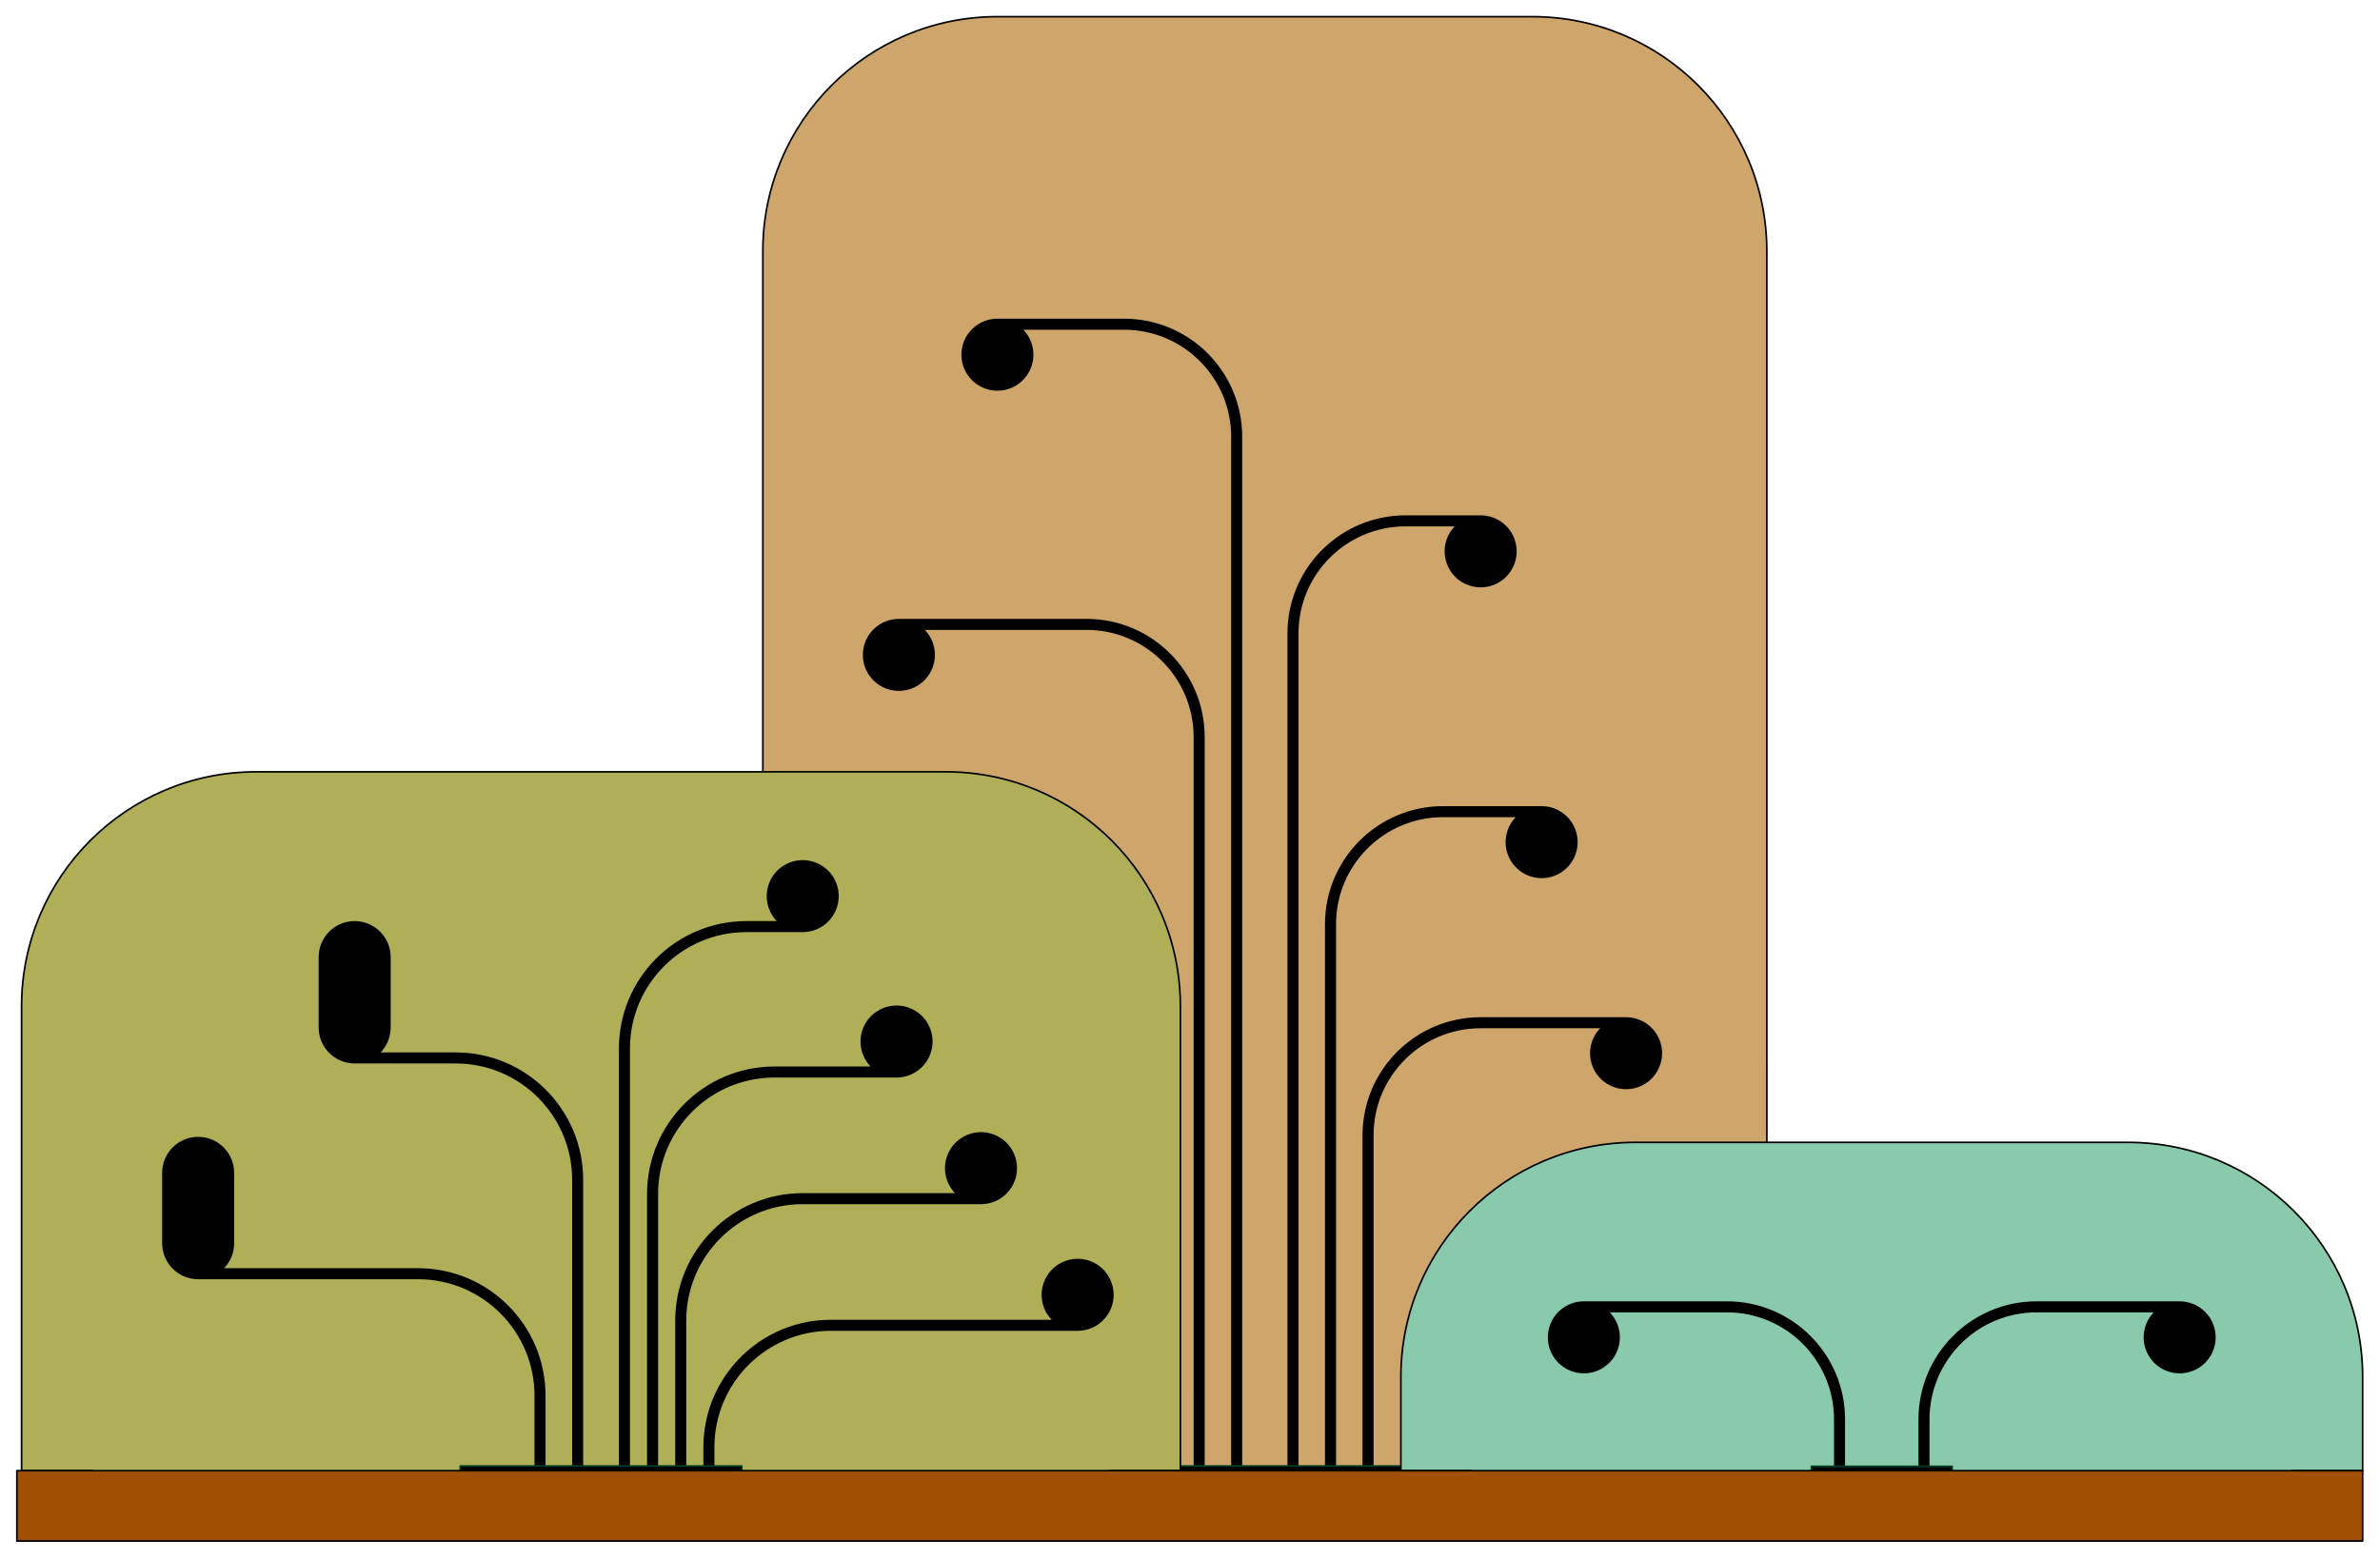 <?xml version="1.0" encoding="utf-8"?>
<!-- Generator: Adobe Illustrator 15.0.2, SVG Export Plug-In . SVG Version: 6.00 Build 0)  -->
<!DOCTYPE svg PUBLIC "-//W3C//DTD SVG 1.1//EN" "http://www.w3.org/Graphics/SVG/1.1/DTD/svg11.dtd">
<svg version="1.1" id="Layer_1" xmlns="http://www.w3.org/2000/svg" xmlns:xlink="http://www.w3.org/1999/xlink" x="0px" y="0px"
	 width="1438px" height="942px" viewBox="-10 -10 1438 942" enable-background="new -10 -10 1438 942" xml:space="preserve">
<g id="p2">
	<path id="p2bg" fill="#CEA56A" stroke="#000000" stroke-linecap="round" stroke-linejoin="round" d="M1057.52,141.803
		c0-78.277-63.455-141.732-141.731-141.732c-107.717,0-215.433,0-323.149,0c-78.275,0-141.731,63.456-141.731,141.732
		c0,245.669,0,491.338,0,737.007c14.173,0,28.347,0,42.52,0c0,9.449,0,18.898,0,28.349c173.858,0,347.716,0,521.575,0
		c0-9.449,0-18.898,0-28.349c14.173,0,28.348,0,42.521,0C1057.52,633.142,1057.52,387.473,1057.52,141.803z"/>
	<path id="p2p1" stroke="#000000" stroke-miterlimit="10" d="M711.692,830.622c0,16.062,0,32.126,0,48.188c1.891,0,3.779,0,5.67,0
		c0-16.062,0-32.125,0-48.188c0-0.944,0-1.89,0-2.835c0-130.801,0-261.603,0-392.403c0-39.138-31.729-70.866-70.866-70.866
		c-37.795,0-75.591,0-113.386,0c-10.219,0-18.991,7.271-20.891,17.311c-1.898,10.041,3.614,20.011,13.126,23.742
		c9.514,3.73,20.334,0.167,25.769-8.486c5.434-8.654,3.941-19.949-3.552-26.896c32.979,0,65.955,0,98.933,0
		c36.007,0,65.196,29.19,65.196,65.197c0,130.803,0,261.604,0,392.403C711.692,828.732,711.692,829.678,711.692,830.622z"/>
	<path id="p2p2" stroke="#000000" stroke-miterlimit="10" d="M740.039,875.977c0,0.944,0,1.891,0,2.834c-1.891,0-3.779,0-5.669,0
		c0-0.943,0-1.89,0-2.834c0-207.337,0-414.673,0-622.01c0-36.008-29.189-65.197-65.197-65.197c-20.692,0-41.387,0-62.081,0
		c7.493,6.947,8.984,18.242,3.551,26.896c-5.434,8.653-16.255,12.217-25.768,8.486s-15.025-13.702-13.127-23.742
		c1.898-10.041,10.671-17.31,20.89-17.31c25.513,0,51.023,0,76.535,0c39.139,0,70.866,31.728,70.866,70.866
		C740.039,461.303,740.039,668.64,740.039,875.977z"/>
	<path id="p2p3" stroke="#000000" stroke-miterlimit="10" d="M867.599,301.941c-9.448,0-18.896,0-28.347,0
		c-39.139,0-70.866,31.728-70.866,70.866c0,168.668,0,337.336,0,506.003c1.891,0,3.779,0,5.669,0c0-168.667,0-337.335,0-506.003
		c0-36.008,29.189-65.196,65.197-65.196c9.449,0,18.896,0,28.347,0c0.852,0,1.702,0,2.555,0c-7.493,6.946-8.984,18.241-3.552,26.896
		c5.434,8.654,16.256,12.217,25.769,8.487c9.513-3.731,15.024-13.702,13.127-23.743c-1.898-10.04-10.672-17.309-20.89-17.309
		C878.938,301.941,873.268,301.941,867.599,301.941z"/>
	<path id="p2p4" stroke="#000000" stroke-miterlimit="10" d="M796.732,878.811c0-110.085,0-220.17,0-330.256
		c0-36.007,29.188-65.195,65.196-65.195c9.448,0,18.896,0,28.347,0c5.576,0,11.15,0,16.728,0
		c-7.493,6.945-8.983,18.241-3.551,26.896c5.434,8.654,16.255,12.219,25.768,8.487c9.514-3.732,15.024-13.702,13.127-23.742
		c-1.898-10.04-10.672-17.311-20.89-17.311c-10.395,0-20.788,0-31.182,0c-9.449,0-18.897,0-28.347,0
		c-39.139,0-70.866,31.729-70.866,70.865c0,110.086,0,220.171,0,330.256C792.953,878.811,794.842,878.811,796.732,878.811z"/>
	<path id="p2p5" stroke="#000000" stroke-miterlimit="10" d="M972.48,605.248c-8.505,0-17.009,0-25.513,0
		c-11.339,0-22.678,0-34.016,0c-9.449,0-18.898,0-28.347,0c-39.14,0-70.866,31.729-70.866,70.866c0,67.564,0,135.131,0,202.695
		c1.89,0,3.778,0,5.669,0c0-67.564,0-135.131,0-202.695c0-36.007,29.189-65.196,65.197-65.196c9.447,0,18.896,0,28.347,0
		c11.338,0,22.677,0,34.016,0c3.687,0,7.371,0,11.059,0c-7.493,6.946-8.984,18.242-3.552,26.896
		c5.434,8.653,16.256,12.218,25.769,8.485c9.513-3.731,15.024-13.702,13.127-23.742C991.471,612.518,982.698,605.248,972.48,605.248
		z"/>
	
		<rect id="p2root" x="669.173" y="875.977" stroke="#004022" stroke-linecap="round" stroke-linejoin="round" width="170.079" height="5.67"/>
</g>
<g id="p1">
	<path id="p1bg" fill="#AFAF58" stroke="#000000" stroke-miterlimit="10" d="M703.189,598.182c0,93.543,0,187.086,0,280.629
		c-14.174,0-28.348,0-42.521,0c0,9.449,0,18.898,0,28.349c-205.039,0-410.078,0-615.118,0c0-9.449,0-18.898,0-28.349
		c-14.173,0-28.347,0-42.52,0c0-93.543,0-187.086,0-280.629c0-78.276,63.456-141.731,141.732-141.731c138.897,0,277.794,0,416.693,0
		C639.733,456.449,703.189,519.904,703.189,598.182z"/>
	<path id="p1p1" stroke="#000000" stroke-linecap="round" stroke-linejoin="round" d="M319.107,878.811c0-15.116,0-30.234,0-45.354
		c0-42.271-34.266-76.536-76.536-76.536c-39.463,0-78.927,0-118.39,0c4.339-4.021,6.806-9.673,6.806-15.59
		c0-14.173,0-28.347,0-42.521c0-11.74-9.519-21.26-21.26-21.26c-11.741,0-21.26,9.52-21.26,21.26c0,14.175,0,28.349,0,42.521
		c0,11.741,9.519,21.26,21.26,21.26c44.281,0,88.563,0,132.844,0c39.138,0,70.866,31.729,70.866,70.866c0,15.118,0,30.236,0,45.354
		C315.328,878.811,317.218,878.811,319.107,878.811z"/>
	<path id="p1p2" stroke="#000000" stroke-linecap="round" stroke-linejoin="round" d="M336.191,878.811c1.889,0,3.779,0,5.669,0
		c0-58.582,0-117.164,0-175.748c0-42.269-34.266-76.534-76.535-76.534c-15.527,0-31.053,0-46.58,0
		c4.34-4.023,6.806-9.673,6.806-15.591c0-14.174,0-28.347,0-42.521c0-11.741-9.519-21.259-21.26-21.259s-21.259,9.518-21.259,21.259
		c0,14.174,0,28.347,0,42.521c0,11.741,9.518,21.261,21.259,21.261c20.345,0,40.689,0,61.034,0
		c39.138,0,70.866,31.728,70.866,70.864C336.191,761.646,336.191,820.229,336.191,878.811z"/>
	<path id="p1p3" stroke="#000000" stroke-linecap="round" stroke-linejoin="round" d="M460.546,547.158c-6.521,0-13.041,0-19.562,0
		c-42.271,0-76.536,34.266-76.536,76.535c0,85.039,0,170.078,0,255.116c1.89,0,3.78,0,5.669,0c0-85.038,0-170.077,0-255.116
		c0-39.14,31.728-70.866,70.866-70.866c11.338,0,22.677,0,34.016,0c10.218,0,18.991-7.271,20.89-17.311
		c1.898-10.041-3.613-20.012-13.127-23.741c-9.512-3.731-20.334-0.167-25.768,8.485C451.56,528.914,453.053,540.211,460.546,547.158
		z"/>
	<path id="p1p4" stroke="#000000" stroke-linecap="round" stroke-linejoin="round" d="M381.457,824.953c0,17.953,0,35.905,0,53.856
		c1.889,0,3.779,0,5.669,0c0-17.951,0-35.903,0-53.856c0-37.795,0-75.591,0-113.387c0-39.139,31.728-70.865,70.866-70.865
		c24.566,0,49.134,0,73.701,0c10.218,0,18.99-7.271,20.889-17.311s-3.614-20.011-13.126-23.741
		c-9.513-3.731-20.334-0.167-25.769,8.485c-5.434,8.653-3.941,19.948,3.552,26.896c-19.749,0-39.498,0-59.247,0
		c-42.271,0-76.535,34.267-76.535,76.535C381.457,749.362,381.457,787.158,381.457,824.953z"/>
	<path id="p1p5" stroke="#000000" stroke-linecap="round" stroke-linejoin="round" d="M398.465,788.104c0,30.235,0,60.473,0,90.707
		c1.891,0,3.779,0,5.669,0c0-30.234,0-60.472,0-90.707c0-39.14,31.729-70.866,70.866-70.866c35.905,0,71.811,0,107.716,0
		c10.218,0,18.991-7.271,20.891-17.311c1.897-10.04-3.614-20.011-13.128-23.741c-9.513-3.731-20.334-0.168-25.768,8.485
		c-5.434,8.654-3.943,19.949,3.551,26.896c-31.087,0-62.175,0-93.263,0C432.73,711.566,398.465,745.833,398.465,788.104z"/>
	<path id="p1p6" stroke="#000000" stroke-linecap="round" stroke-linejoin="round" d="M626.656,788.104c-44.88,0-89.762,0-134.642,0
		c-42.27,0-76.536,34.266-76.536,76.534c0,3.779,0,7.561,0,11.339c0,0.944,0,1.891,0,2.834c1.891,0,3.78,0,5.67,0
		c0-0.943,0-1.89,0-2.834c0-3.778,0-7.56,0-11.339c0-39.138,31.728-70.865,70.865-70.865c49.698,0,99.396,0,149.096,0
		c10.218,0,18.99-7.271,20.89-17.311c1.898-10.04-3.614-20.011-13.127-23.742c-9.513-3.73-20.334-0.167-25.769,8.487
		C617.672,769.86,619.163,781.155,626.656,788.104z"/>
	
		<rect id="p1root" x="268.071" y="875.977" stroke="#004022" stroke-linecap="round" stroke-linejoin="round" width="170.079" height="5.67"/>
</g>
<g id="p3">
	<path id="p3bg" fill="#89C9AC" stroke="#000000" stroke-miterlimit="10" d="M836.417,878.811c0-18.896,0-37.795,0-56.691
		c0-78.276,63.456-141.732,141.731-141.732c99.214,0,198.426,0,297.639,0c78.277,0,141.732,63.456,141.732,141.732
		c0,18.896,0,37.796,0,56.691c-14.174,0-28.348,0-42.521,0c0,9.449,0,18.898,0,28.349c-165.354,0-330.709,0-496.062,0
		c0-9.449,0-18.898,0-28.349C864.764,878.811,850.591,878.811,836.417,878.811z"/>
	<path id="p3p1" stroke="#000000" stroke-linecap="round" stroke-linejoin="round" d="M1098.617,879.006c1.889,0,3.779,0,5.669,0
		c0-0.945,0-1.89,0-2.835c0-9.448,0-18.896,0-28.346c0-39.14-31.729-70.866-70.866-70.866c-28.817,0-57.635,0-86.451,0
		c-10.219,0-18.991,7.27-20.89,17.309c-1.898,10.041,3.612,20.013,13.126,23.742c9.513,3.731,20.334,0.168,25.768-8.485
		c5.435-8.653,3.943-19.948-3.551-26.896c24,0,47.999,0,71.998,0c36.008,0,65.197,29.189,65.197,65.197c0,9.448,0,18.896,0,28.346
		C1098.617,877.116,1098.617,878.061,1098.617,879.006z"/>
	<path id="p3p2" stroke="#000000" stroke-linecap="round" stroke-linejoin="round" d="M1155.311,879.006c-1.891,0-3.779,0-5.67,0
		c0-0.945,0-1.89,0-2.835c0-9.448,0-18.896,0-28.346c0-39.14,31.729-70.866,70.865-70.866c28.817,0,57.635,0,86.452,0
		c10.218,0,18.991,7.27,20.89,17.309c1.898,10.041-3.613,20.013-13.127,23.742c-9.513,3.731-20.334,0.168-25.768-8.485
		s-3.941-19.948,3.551-26.896c-23.999,0-47.998,0-71.998,0c-36.007,0-65.195,29.189-65.195,65.197c0,9.448,0,18.896,0,28.346
		C1155.311,877.116,1155.311,878.061,1155.311,879.006z"/>
	
		<rect id="p3root" x="1084.443" y="876.171" stroke="#004022" stroke-linecap="round" stroke-linejoin="round" width="85.039" height="5.67"/>
</g>
<g id="bottom">
	
		<rect id="bottombg" x="0.197" y="878.811" fill="#A05000" stroke="#000000" stroke-linecap="round" stroke-linejoin="round" width="1417.323" height="42.521"/>
</g>
</svg>
